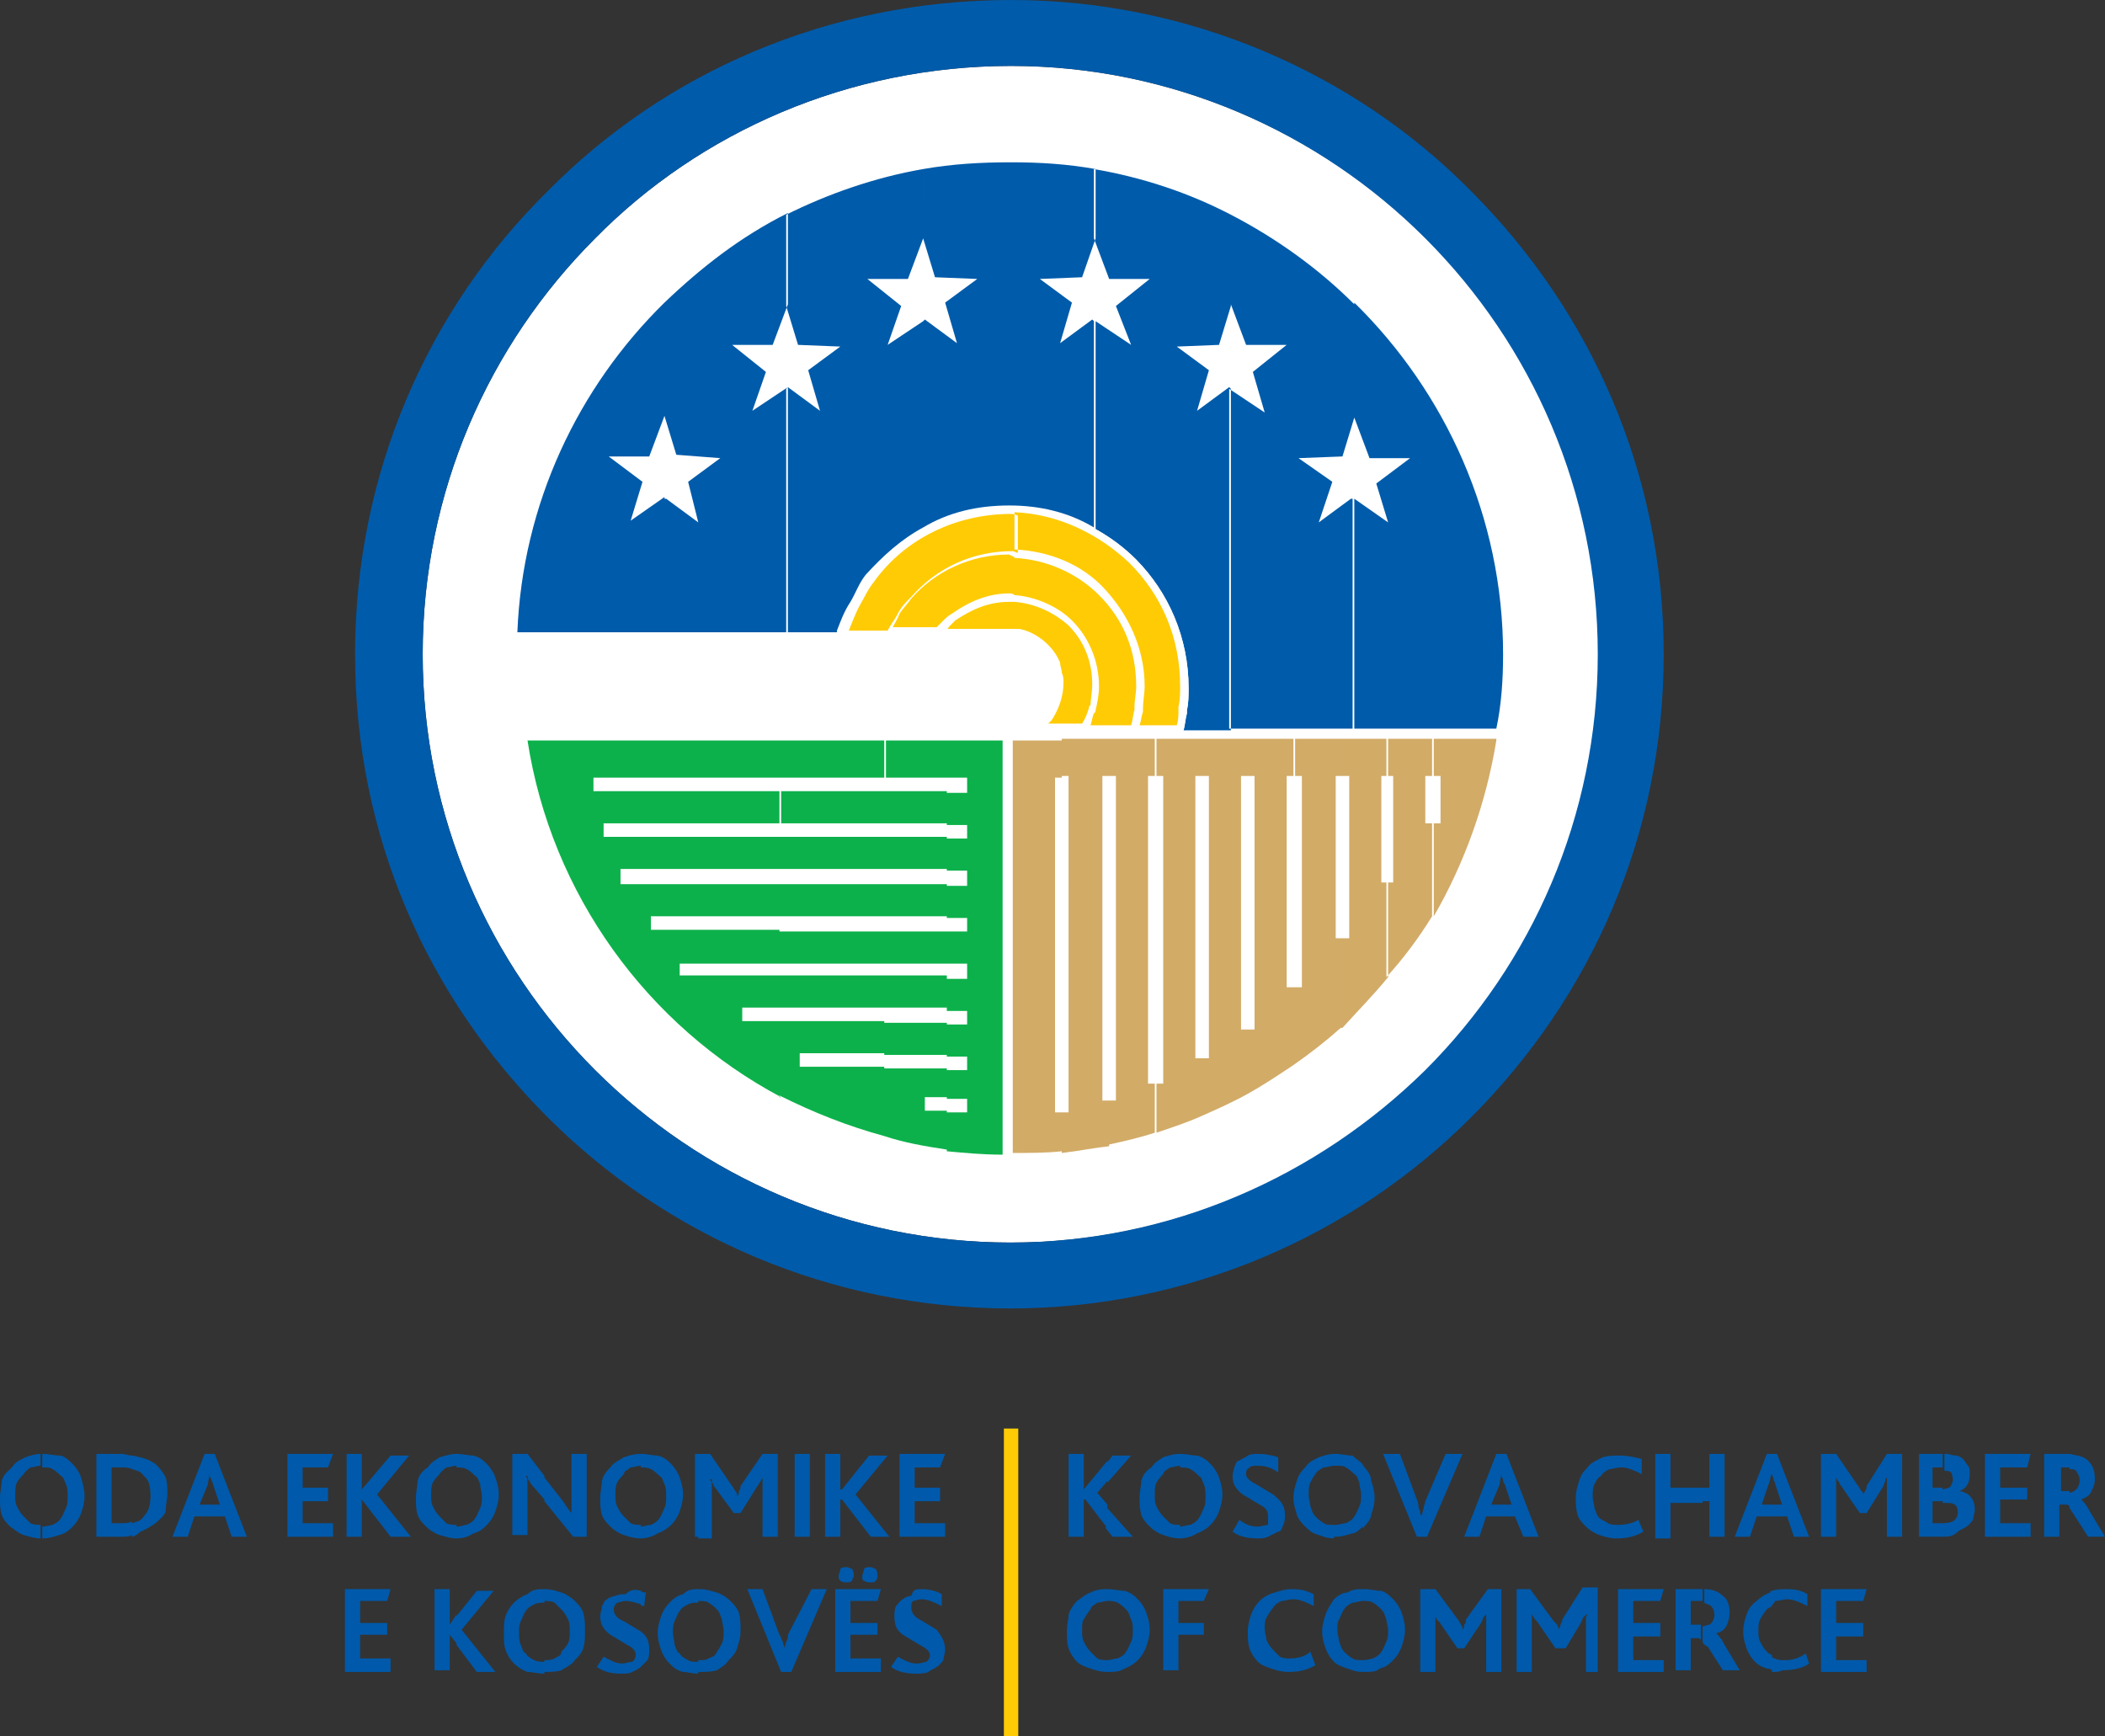 <?xml version="1.0" encoding="utf-8"?>
<!-- Generator: Adobe Illustrator 21.1.0, SVG Export Plug-In . SVG Version: 6.00 Build 0)  -->
<svg version="1.1" id="Layer_1" xmlns="http://www.w3.org/2000/svg" xmlns:xlink="http://www.w3.org/1999/xlink" x="0px" y="0px"
	 viewBox="0 0 124.5 102.7" style="enable-background:new 0 0 124.5 102.7;" xml:space="preserve">
<rect x="0" y="0" width="124.5" height="102.7" fill="#333333" stroke="none"/>
<style type="text/css">
	.st0{fill:#0059AA;}
	.st1{fill:none;stroke:#FFCB05;stroke-width:0.85;}
	.st2{fill-rule:evenodd;clip-rule:evenodd;fill:#FFFFFF;}
	.st3{fill:#005BAA;}
	.st4{fill-rule:evenodd;clip-rule:evenodd;fill:#005BAA;}
	.st5{fill-rule:evenodd;clip-rule:evenodd;fill:#D2AB67;}
	.st6{fill-rule:evenodd;clip-rule:evenodd;fill:#0DB14B;}
	.st7{fill:#FFFFFF;}
	.st8{fill-rule:evenodd;clip-rule:evenodd;fill:#FFCB05;}
</style>
<path class="st0" d="M41.3,98.9v-0.7l0,0c0.3,0,0.5,0,0.6-0.1c0.2-0.1,0.4-0.1,0.5-0.4c0.1-0.1,0.2-0.3,0.3-0.5
	c0.1-0.2,0.1-0.5,0.1-0.7c0-0.3-0.1-0.5-0.1-0.7c-0.1-0.2-0.1-0.4-0.3-0.6c-0.1-0.1-0.3-0.3-0.5-0.4c-0.1-0.1-0.4-0.1-0.6-0.1l0,0
	V94h0.1c0.4,0,0.6,0.1,1,0.2c0.3,0.1,0.6,0.3,0.8,0.5c0.2,0.2,0.4,0.4,0.5,0.7c0.1,0.4,0.1,0.6,0.1,1.1c0,0.4-0.1,0.6-0.2,1
	c-0.1,0.3-0.3,0.5-0.5,0.7c-0.2,0.3-0.4,0.4-0.7,0.6C42,98.9,41.8,98.9,41.3,98.9L41.3,98.9L41.3,98.9z M41.3,90.9V86H42l1.3,1.9
	c0.1,0.1,0.1,0.2,0.2,0.3c0.1,0.1,0.1,0.2,0.1,0.3l0,0c0.1-0.1,0.1-0.2,0.1-0.3c0.1-0.1,0.1-0.2,0.1-0.3l1.3-1.9H46v4.9h-0.9v-2.9
	c0-0.1,0-0.2,0-0.3c0-0.1,0-0.2,0-0.3l0,0c0,0.1-0.1,0.1-0.1,0.2c-0.1,0.1-0.1,0.2-0.2,0.3l-1,1.6h-0.4L42.3,88
	c-0.1-0.1-0.1-0.1-0.1-0.2c-0.1-0.1-0.1-0.1-0.1-0.3H42c0,0.1,0.1,0.1,0.1,0.3c0,0.1,0,0.1,0,0.2v3H41.3L41.3,90.9z M47.9,90.9H47
	V86h0.9V90.9L47.9,90.9z M52.6,90.9h-1.1l-1.7-2.2h-0.1v2.2h-0.9V86h0.9v2.1h0.1l1.6-2h1.1l-1.9,2.3L52.6,90.9L52.6,90.9z
	 M55.9,90.9h-2.7V86h2.7l-0.3,0.8h-1.5v1.2h1.5v0.8h-1.5v1.3h1.8V90.9L55.9,90.9z M48.9,94l-2.1,4.9h-0.6L44.2,94h0.9l1,2.7
	c0.1,0.1,0.1,0.3,0.2,0.4c0,0.1,0.1,0.3,0.1,0.4l0,0c0-0.1,0.1-0.3,0.1-0.4c0.1-0.1,0.1-0.3,0.1-0.4L48,94H48.9L48.9,94z M52.1,98.9
	h-2.7V94h2.7l-0.2,0.7h-1.6V96h1.6v0.7h-1.6v1.4h1.8V98.9L52.1,98.9z M51.9,93.2c0,0.1,0,0.2-0.1,0.3c-0.1,0.1-0.1,0.1-0.3,0.1
	c-0.1,0-0.3,0-0.4-0.1C51,93.5,51,93.4,51,93.2c0-0.1,0.1-0.2,0.1-0.4c0.1-0.1,0.2-0.1,0.4-0.1c0.1,0,0.2,0.1,0.3,0.1
	C51.9,93,51.9,93.1,51.9,93.2L51.9,93.2z M50.5,93.2c0,0.1-0.1,0.2-0.1,0.3c-0.1,0.1-0.2,0.1-0.3,0.1c-0.1,0-0.3,0-0.4-0.1
	c-0.1-0.1-0.1-0.1-0.1-0.3c0-0.1,0.1-0.2,0.1-0.4c0.1-0.1,0.2-0.1,0.4-0.1c0.1,0,0.2,0.1,0.3,0.1C50.5,93,50.5,93.1,50.5,93.2
	L50.5,93.2z M55.9,97.6c0,0.2-0.1,0.4-0.1,0.6c-0.1,0.1-0.2,0.3-0.4,0.4c-0.1,0.1-0.4,0.2-0.5,0.3c-0.2,0.1-0.5,0.1-0.7,0.1
	c-0.6,0-1.1-0.1-1.5-0.4l0.4-0.6c0.4,0.2,0.7,0.4,1.1,0.4c0.3,0,0.5-0.1,0.6-0.1c0.1-0.1,0.2-0.2,0.2-0.4c0-0.2-0.2-0.4-0.6-0.6
	l-1-0.6c-0.4-0.3-0.5-0.6-0.5-1.1c0-0.2,0-0.4,0.1-0.6c0.1-0.1,0.2-0.3,0.4-0.4c0.1-0.1,0.3-0.2,0.5-0.2C54,94,54.2,94,54.5,94
	c0.4,0,0.9,0.1,1.2,0.3V95c-0.4-0.2-0.8-0.4-1.2-0.4c-0.2,0-0.4,0.1-0.5,0.1c-0.1,0.1-0.1,0.2-0.1,0.4c0,0.2,0.1,0.5,0.5,0.7l1,0.6
	C55.7,96.8,55.9,97.1,55.9,97.6z M41.3,86v4.9h-0.2V86H41.3L41.3,86z M41.3,94v0.8c-0.2,0-0.4,0-0.6,0.1c-0.2,0.1-0.4,0.2-0.5,0.4
	c-0.1,0.1-0.2,0.4-0.3,0.6c-0.1,0.2-0.1,0.4-0.1,0.7c0,0.2,0.1,0.5,0.1,0.7c0.1,0.2,0.1,0.4,0.3,0.5c0.1,0.2,0.3,0.3,0.5,0.4
	c0.1,0.1,0.4,0.1,0.6,0.1v0.7c-0.4,0-0.6-0.1-0.9-0.1c-0.4-0.1-0.6-0.3-0.8-0.5c-0.2-0.2-0.4-0.5-0.5-0.8c-0.1-0.3-0.2-0.6-0.2-1
	c0-0.4,0.1-0.7,0.2-1c0.1-0.3,0.3-0.6,0.5-0.8c0.2-0.2,0.4-0.4,0.8-0.5C40.7,94,41,94,41.3,94L41.3,94z M37.9,98.6v-2.1
	c0.4,0.3,0.5,0.6,0.5,1.1c0,0.2,0,0.4-0.1,0.6C38.2,98.3,38.1,98.4,37.9,98.6L37.9,98.6L37.9,98.6z M37.9,94.9v-0.8
	c0.1,0.1,0.2,0.1,0.3,0.1L38.1,95C38,95,37.9,95,37.9,94.9L37.9,94.9z M37.9,91v-0.7l0,0c0.2,0,0.4-0.1,0.6-0.1
	c0.2-0.1,0.4-0.2,0.5-0.4c0.1-0.1,0.2-0.4,0.3-0.6c0.1-0.2,0.1-0.4,0.1-0.7c0-0.2,0-0.5-0.1-0.7c-0.1-0.2-0.1-0.4-0.3-0.5
	c-0.1-0.1-0.3-0.3-0.5-0.4c-0.2-0.1-0.4-0.1-0.6-0.1l0,0V86l0,0c0.4,0,0.7,0.1,1,0.1c0.4,0.1,0.6,0.3,0.8,0.5
	c0.2,0.2,0.4,0.5,0.5,0.8c0.1,0.3,0.2,0.6,0.2,1c0,0.4-0.1,0.7-0.2,1c-0.1,0.3-0.3,0.6-0.5,0.8c-0.2,0.2-0.5,0.4-0.8,0.5
	C38.6,90.9,38.2,91,37.9,91L37.9,91z M37.9,86v0.7c-0.2,0-0.4,0.1-0.6,0.1c-0.1,0.1-0.4,0.2-0.4,0.4c-0.1,0.1-0.3,0.3-0.4,0.5
	c-0.1,0.2-0.1,0.5-0.1,0.7c0,0.3,0,0.5,0.1,0.7c0.1,0.2,0.2,0.4,0.4,0.6c0.1,0.1,0.3,0.3,0.4,0.4c0.2,0.1,0.4,0.1,0.6,0.1V91
	c-0.4,0-0.7-0.1-1-0.2c-0.3-0.1-0.6-0.3-0.8-0.5c-0.2-0.2-0.4-0.4-0.5-0.7c-0.1-0.3-0.1-0.6-0.1-1c0-0.4,0.1-0.7,0.1-1
	c0.1-0.4,0.3-0.6,0.5-0.8c0.2-0.3,0.5-0.4,0.8-0.6C37.2,86.1,37.5,86,37.9,86L37.9,86z M37.9,94.1v0.8c-0.3-0.1-0.6-0.2-0.9-0.2
	c-0.2,0-0.4,0.1-0.5,0.1c-0.1,0.1-0.2,0.2-0.2,0.4c0,0.2,0.1,0.5,0.6,0.7l1,0.6l0,0v2.1c-0.1,0.1-0.3,0.2-0.5,0.3
	c-0.2,0.1-0.4,0.1-0.7,0.1c-0.5,0-1-0.1-1.4-0.4l0.4-0.6c0.4,0.2,0.7,0.4,1.1,0.4c0.2,0,0.4-0.1,0.6-0.1c0.1-0.1,0.2-0.2,0.2-0.4
	c0-0.2-0.1-0.4-0.5-0.6l-1-0.6c-0.4-0.3-0.6-0.6-0.6-1.1c0-0.2,0.1-0.4,0.1-0.6c0.1-0.1,0.1-0.3,0.3-0.4c0.1-0.1,0.4-0.2,0.5-0.2
	c0.2-0.1,0.4-0.1,0.6-0.1C37.3,94,37.6,94,37.9,94.1L37.9,94.1z M32.2,98.9v-0.7l0,0c0.2,0,0.4,0,0.6-0.1c0.1-0.1,0.4-0.1,0.4-0.4
	c0.1-0.1,0.3-0.3,0.4-0.5c0.1-0.2,0.1-0.5,0.1-0.7c0-0.3,0-0.5-0.1-0.7c-0.1-0.2-0.2-0.4-0.4-0.6c-0.1-0.1-0.3-0.3-0.4-0.4
	c-0.2-0.1-0.4-0.1-0.6-0.1l0,0V94l0,0c0.4,0,0.7,0.1,1,0.2c0.3,0.1,0.6,0.3,0.8,0.5c0.2,0.2,0.4,0.4,0.5,0.7
	c0.1,0.4,0.1,0.6,0.1,1.1c0,0.4,0,0.6-0.1,1c-0.1,0.3-0.3,0.5-0.5,0.7c-0.2,0.3-0.5,0.4-0.8,0.6C32.9,98.9,32.5,98.9,32.2,98.9
	L32.2,98.9L32.2,98.9z M32.2,88.8v-1.4l1.1,1.4c0.2,0.3,0.4,0.6,0.5,0.7l0,0c0-0.1,0-0.2,0-0.3c0-0.1,0-0.3,0-0.4V86h0.9v4.9h-0.8
	L32.2,88.8z M32.2,87.3v1.4l-0.6-0.7c-0.1-0.1-0.2-0.2-0.3-0.4c-0.1-0.1-0.1-0.2-0.1-0.3h-0.1c0.1,0.1,0.1,0.4,0.1,0.6v2.9h-0.9V86
	h0.9L32.2,87.3L32.2,87.3z M32.2,94v0.8c-0.2,0-0.4,0-0.6,0.1c-0.2,0.1-0.4,0.2-0.5,0.4c-0.1,0.1-0.2,0.4-0.3,0.6
	c-0.1,0.2-0.1,0.4-0.1,0.7c0,0.2,0,0.5,0.1,0.7c0.1,0.2,0.1,0.4,0.3,0.5c0.1,0.2,0.3,0.3,0.5,0.4c0.2,0.1,0.4,0.1,0.6,0.1v0.7
	c-0.4,0-0.7-0.1-1-0.1c-0.3-0.1-0.6-0.3-0.8-0.5c-0.2-0.2-0.4-0.5-0.5-0.8c-0.1-0.3-0.1-0.6-0.1-1c0-0.4,0-0.7,0.1-1
	c0.1-0.3,0.3-0.6,0.5-0.8c0.2-0.2,0.5-0.4,0.8-0.5C31.5,94,31.8,94,32.2,94L32.2,94z M27,97.3v-1.7l1.2-1.5h1l-1.9,2.3l2,2.5h-1.1
	L27,97.3L27,97.3z M27,91v-0.7l0,0c0.3,0,0.4-0.1,0.6-0.1c0.2-0.1,0.4-0.2,0.5-0.4c0.1-0.1,0.2-0.4,0.3-0.6c0.1-0.2,0.1-0.4,0.1-0.7
	c0-0.2-0.1-0.5-0.1-0.7c-0.1-0.2-0.1-0.4-0.3-0.5c-0.1-0.1-0.3-0.3-0.5-0.4c-0.2-0.1-0.4-0.1-0.6-0.1l0,0V86l0,0
	c0.4,0,0.7,0.1,1,0.1c0.4,0.1,0.6,0.3,0.8,0.5c0.2,0.2,0.4,0.5,0.5,0.8c0.1,0.3,0.2,0.6,0.2,1c0,0.4-0.1,0.7-0.2,1
	c-0.1,0.3-0.3,0.6-0.5,0.8c-0.2,0.2-0.4,0.4-0.8,0.5C27.7,90.9,27.4,91,27,91L27,91z M27,86v0.7c-0.2,0-0.4,0.1-0.6,0.1
	c-0.1,0.1-0.3,0.2-0.4,0.4c-0.1,0.1-0.3,0.3-0.4,0.5c-0.1,0.2-0.1,0.5-0.1,0.7c0,0.3,0,0.5,0.1,0.7c0.1,0.2,0.2,0.4,0.4,0.6
	c0.1,0.1,0.3,0.3,0.4,0.4c0.2,0.1,0.4,0.1,0.6,0.1V91c-0.4,0-0.6-0.1-1-0.2c-0.3-0.1-0.6-0.3-0.8-0.5c-0.2-0.2-0.4-0.4-0.5-0.7
	c-0.1-0.3-0.1-0.6-0.1-1c0-0.4,0.1-0.7,0.1-1c0.1-0.4,0.3-0.6,0.6-0.8c0.2-0.3,0.4-0.4,0.7-0.6C26.4,86.1,26.6,86,27,86L27,86z
	 M27,95.5v1.7l-0.4-0.5l0,0v2.1h-0.9V94h0.9v2.1l0,0L27,95.5L27,95.5z M12.4,89.7V89H13l-0.4-1.2c0-0.1-0.1-0.2-0.1-0.3
	c-0.1-0.1-0.1-0.2-0.1-0.3l0,0h-0.1V86h0.4l1.9,4.9h-0.9l-0.4-1.2H12.4L12.4,89.7z M19.7,90.9H17V86h2.7l-0.3,0.8h-1.5v1.2h1.5v0.8
	h-1.5v1.3h1.8V90.9L19.7,90.9z M24.3,90.9h-1.2l-1.7-2.2l0,0v2.2h-0.9V86h0.9v2.1l0,0l1.7-2h1.1l-1.9,2.3L24.3,90.9L24.3,90.9z
	 M23.1,98.9h-2.7V94h2.7l-0.2,0.7h-1.6V96h1.6v0.7h-1.6v1.4h1.8V98.9z M12.4,86v1.2c0,0.1-0.1,0.4-0.1,0.6L11.8,89h0.6v0.7h-0.9
	l-0.4,1.2h-0.9l1.9-4.9H12.4L12.4,86z M7.8,90.9v-0.8c0.3-0.1,0.5-0.1,0.7-0.4c0.3-0.3,0.4-0.7,0.4-1.2c0-0.6-0.1-1-0.4-1.2
	C8.3,87,8.1,87,7.8,86.9v-0.8c0.2,0,0.4,0.1,0.5,0.1c0.4,0.1,0.6,0.2,0.9,0.4c0.2,0.2,0.4,0.4,0.6,0.8c0.1,0.3,0.1,0.6,0.1,0.9
	c0,0.4-0.1,0.7-0.1,1.1c-0.1,0.3-0.4,0.5-0.6,0.7c-0.3,0.2-0.6,0.4-0.9,0.5C8.1,90.8,7.9,90.9,7.8,90.9z M5,88.5
	c0,0.4-0.1,0.7-0.2,1c-0.1,0.3-0.3,0.6-0.5,0.8c-0.2,0.2-0.4,0.4-0.8,0.5c-0.3,0.1-0.6,0.2-1,0.2l0,0v-0.7l0,0
	c0.3,0,0.5-0.1,0.6-0.1c0.2-0.1,0.4-0.2,0.5-0.4c0.1-0.1,0.2-0.4,0.3-0.6C4,89,4,88.8,4,88.5C4,88.3,4,88,3.9,87.8
	c-0.1-0.2-0.1-0.4-0.3-0.5c-0.1-0.1-0.3-0.3-0.5-0.4c-0.1-0.1-0.4-0.1-0.6-0.1l0,0V86l0,0c0.4,0,0.7,0.1,1.1,0.1
	c0.3,0.1,0.5,0.3,0.7,0.5c0.2,0.2,0.4,0.5,0.5,0.8C4.9,87.8,5,88.1,5,88.5L5,88.5z M7.8,86.1v0.8c-0.2-0.1-0.4-0.1-0.6-0.1H6.6v3.3
	h0.6c0.2,0,0.4,0,0.6-0.1v0.8c-0.2,0.1-0.4,0.1-0.6,0.1H5.7V86h1.5C7.4,86,7.6,86.1,7.8,86.1z M2.4,91c-0.4,0-0.6-0.1-1-0.2
	c-0.3-0.1-0.5-0.3-0.8-0.5c-0.2-0.2-0.4-0.4-0.5-0.7c-0.1-0.3-0.1-0.6-0.1-1c0-0.4,0.1-0.7,0.1-1c0.1-0.4,0.4-0.6,0.6-0.8
	c0.2-0.3,0.4-0.4,0.8-0.6C1.8,86.1,2.1,86,2.4,86v0.7c-0.2,0-0.4,0.1-0.6,0.1c-0.1,0.1-0.3,0.2-0.4,0.4c-0.1,0.1-0.3,0.3-0.4,0.5
	c-0.1,0.2-0.1,0.5-0.1,0.7c0,0.3,0,0.5,0.1,0.7c0.1,0.2,0.2,0.4,0.4,0.6c0.1,0.1,0.3,0.3,0.4,0.4c0.2,0.1,0.4,0.1,0.6,0.1V91z"/>
<path class="st0" d="M122.4,89.2v-0.9c0.1,0,0.3-0.1,0.4-0.2c0.1-0.1,0.2-0.3,0.2-0.5c0-0.3-0.1-0.4-0.2-0.6
	c-0.1-0.1-0.3-0.1-0.4-0.1V86c0.4,0.1,0.8,0.1,1.1,0.4c0.3,0.3,0.4,0.6,0.4,1.1c0,0.3-0.1,0.5-0.2,0.7c-0.1,0.3-0.4,0.4-0.6,0.5l0,0
	c0.1,0.1,0.3,0.3,0.5,0.7l0.9,1.5h-1l-0.9-1.4C122.5,89.4,122.5,89.3,122.4,89.2z M122.4,86v0.8c-0.1,0-0.1,0-0.1,0h-0.4v1.4h0.4
	c0.1,0,0.1,0,0.1,0v0.9c-0.1-0.1-0.1-0.1-0.2-0.1h-0.4v1.9h-0.9V86h1.3C122.3,86,122.3,86,122.4,86L122.4,86z M114.9,90.9v-0.8
	c0.6,0,0.9-0.2,0.9-0.7c0-0.1-0.1-0.4-0.2-0.4c-0.1-0.1-0.3-0.1-0.6-0.1h-0.1v-0.8c0.1,0,0.3-0.1,0.4-0.1c0.1-0.1,0.2-0.3,0.2-0.5
	c0-0.2-0.1-0.4-0.1-0.4c-0.1-0.1-0.3-0.1-0.4-0.1V86h0.1c0.2,0,0.4,0.1,0.6,0.1c0.1,0,0.3,0.1,0.4,0.2c0.1,0.1,0.2,0.3,0.3,0.4
	c0.1,0.1,0.1,0.3,0.1,0.5c0,0.4-0.1,0.8-0.6,1l0,0c0.6,0.1,0.9,0.5,0.9,1.1c0,0.2-0.1,0.4-0.1,0.6c-0.1,0.1-0.2,0.3-0.4,0.4
	c-0.1,0.1-0.4,0.2-0.5,0.3C115.5,90.9,115.2,90.9,114.9,90.9L114.9,90.9L114.9,90.9z M120.1,90.9h-2.7V86h2.7l-0.2,0.8h-1.6v1.2h1.6
	v0.7h-1.6v1.4h1.8V90.9z M114.9,86v0.8h-0.1h-0.5v1.2h0.5h0.1v0.8h-0.6v1.3h0.6l0,0v0.8h-1.4V86H114.9L114.9,86z M104.8,98.9v-0.9
	c0.1,0.1,0.1,0.1,0.2,0.1c0.1,0.1,0.4,0.1,0.6,0.1c0.4,0,0.8-0.1,1.2-0.4l0.2,0.6c-0.4,0.3-1,0.4-1.6,0.4
	C105.3,98.9,105,98.9,104.8,98.9L104.8,98.9z M104.8,95v-0.9c0.3-0.1,0.6-0.1,0.9-0.1c0.5,0,0.9,0.1,1.2,0.3V95
	c-0.4-0.2-0.8-0.4-1.2-0.4c-0.2,0-0.5,0.1-0.7,0.1C104.9,94.9,104.8,94.9,104.8,95L104.8,95z M104.8,89.7V89h0.6l-0.4-1.2
	c0-0.1-0.1-0.2-0.1-0.3c0-0.1-0.1-0.2-0.1-0.3l0,0l0,0V86h0.3l1.9,4.9h-0.9l-0.4-1.2H104.8L104.8,89.7z M112.5,90.9h-0.9v-2.9
	c0-0.1,0-0.2,0-0.4c0-0.1,0-0.1,0-0.2l0,0c-0.1,0.1-0.1,0.1-0.1,0.2c0,0.1-0.1,0.2-0.1,0.3l-1,1.6h-0.4l-1.1-1.6
	c-0.1-0.1-0.1-0.1-0.1-0.2c-0.1-0.1-0.1-0.1-0.2-0.3l0,0c0,0.1,0,0.1,0,0.3c0,0.1,0,0.1,0,0.2v3h-0.9V86h0.9l1.3,1.9
	c0.1,0.1,0.1,0.2,0.2,0.3c0.1,0.1,0.1,0.1,0.1,0.2l0,0c0-0.1,0.1-0.1,0.1-0.2c0.1-0.1,0.1-0.2,0.1-0.3l1.2-1.9h0.9V90.9L112.5,90.9z
	 M110.4,98.9h-2.7V94h2.7l-0.2,0.7h-1.6V96h1.6v0.8h-1.6v1.4h1.8V98.9z M104.8,86v1.2c-0.1,0.1-0.1,0.4-0.2,0.6l-0.4,1.2h0.6v0.7
	h-0.9l-0.4,1.2h-0.9l1.9-4.9H104.8L104.8,86z M104.8,94.1V95c-0.1,0.1-0.2,0.1-0.3,0.2c-0.1,0.1-0.3,0.4-0.4,0.6
	c-0.1,0.2-0.1,0.4-0.1,0.6c0,0.3,0,0.5,0.1,0.7c0.1,0.2,0.2,0.4,0.4,0.6c0.1,0.1,0.1,0.1,0.3,0.2v0.9c-0.1-0.1-0.2-0.1-0.3-0.1
	c-0.3-0.1-0.5-0.2-0.7-0.4c-0.2-0.2-0.4-0.5-0.5-0.8c-0.1-0.3-0.2-0.6-0.2-1c0-0.4,0.1-0.7,0.2-1c0.1-0.3,0.3-0.6,0.6-0.8
	c0.2-0.2,0.5-0.4,0.8-0.5C104.7,94.1,104.7,94.1,104.8,94.1L104.8,94.1z M100.7,97.1v-0.9c0.1,0,0.3-0.1,0.4-0.1
	c0.2-0.1,0.3-0.4,0.3-0.6c0-0.2-0.1-0.4-0.2-0.5c-0.1-0.1-0.3-0.1-0.4-0.2V94c0.4,0,0.8,0.1,1.1,0.4c0.3,0.2,0.4,0.6,0.4,1
	c0,0.3-0.1,0.6-0.2,0.8c-0.1,0.2-0.4,0.4-0.6,0.4l0,0c0.1,0.1,0.3,0.3,0.5,0.7l0.9,1.5h-1l-0.9-1.4
	C100.8,97.3,100.7,97.2,100.7,97.1L100.7,97.1z M100.7,88.8v-0.8h0.4v-2h0.9v4.9h-0.9v-2.1H100.7z M100.7,88.1v0.8h-1.9v2.1h-0.9V86
	h0.9v2H100.7L100.7,88.1z M100.7,94v0.7c-0.1,0-0.1,0-0.2,0H100v1.4h0.5c0,0,0.1,0,0.1,0v0.9c-0.1-0.1-0.1-0.1-0.2-0.1H100v1.9h-0.9
	V94h1.3C100.5,94,100.6,94,100.7,94L100.7,94z M88.8,89.7V89h0.6L89,87.8c-0.1-0.1-0.1-0.2-0.1-0.3c-0.1-0.1-0.1-0.2-0.1-0.3h-0.1
	l0,0V86h0.4l1.9,4.9h-0.9l-0.5-1.2H88.8L88.8,89.7z M97.2,90.6c-0.5,0.3-1,0.4-1.6,0.4c-0.4,0-0.7-0.1-1-0.2
	c-0.3-0.1-0.6-0.3-0.8-0.5c-0.2-0.2-0.4-0.4-0.5-0.7c-0.1-0.4-0.1-0.6-0.1-1c0-0.4,0.1-0.7,0.2-1c0.1-0.4,0.3-0.6,0.5-0.8
	c0.2-0.3,0.5-0.4,0.9-0.6c0.3-0.1,0.6-0.1,1-0.1c0.5,0,0.9,0.1,1.3,0.2v0.9c-0.4-0.2-0.8-0.4-1.2-0.4c-0.3,0-0.5,0.1-0.7,0.1
	c-0.2,0.1-0.4,0.2-0.5,0.4c-0.2,0.1-0.3,0.3-0.4,0.5c-0.1,0.2-0.1,0.5-0.1,0.7c0,0.3,0.1,0.5,0.1,0.7c0.1,0.2,0.1,0.4,0.3,0.6
	c0.1,0.1,0.4,0.2,0.5,0.3c0.2,0.1,0.4,0.1,0.6,0.1c0.4,0,0.9-0.1,1.2-0.3L97.2,90.6L97.2,90.6z M94.7,98.9h-0.9V96
	c0-0.1,0-0.2,0-0.3s0.1-0.2,0.1-0.2h-0.1c0,0,0,0.1-0.1,0.1c-0.1,0.1-0.1,0.2-0.2,0.4l-0.9,1.5H92l-1.1-1.6c0,0-0.1-0.1-0.1-0.1
	c-0.1-0.1-0.1-0.2-0.2-0.3l0,0c0,0.1,0,0.1,0,0.2s0,0.1,0,0.3v2.9h-0.9V94h0.8l1.4,1.9c0.1,0.1,0.1,0.1,0.2,0.2
	c0,0.1,0.1,0.2,0.1,0.3l0,0c0-0.1,0.1-0.2,0.1-0.3c0-0.1,0.1-0.1,0.1-0.3l1.2-1.9h0.9V98.9L94.7,98.9z M98.4,98.9h-2.7V94h2.7
	l-0.2,0.7h-1.6V96h1.6v0.8h-1.6v1.4h1.8V98.9z M88.8,86v1.2c0,0.1-0.1,0.4-0.1,0.6L88.2,89h0.6v0.7h-0.9l-0.4,1.2h-0.9l1.9-4.9H88.8
	L88.8,86z M80.6,98.9v-0.7l0,0c0.3,0,0.5-0.1,0.6-0.1c0.2-0.1,0.4-0.2,0.5-0.4c0.1-0.1,0.2-0.4,0.3-0.6c0.1-0.2,0.1-0.4,0.1-0.7
	c0-0.2-0.1-0.4-0.1-0.6c-0.1-0.2-0.1-0.4-0.3-0.6c-0.1-0.1-0.3-0.3-0.5-0.4c-0.1-0.1-0.4-0.1-0.6-0.1l0,0V94h0.1
	c0.4,0,0.6,0.1,1,0.1c0.3,0.1,0.5,0.3,0.7,0.5c0.2,0.2,0.4,0.5,0.5,0.8c0.1,0.3,0.2,0.6,0.2,1c0,0.4-0.1,0.7-0.2,1
	c-0.1,0.3-0.3,0.6-0.5,0.8c-0.2,0.2-0.4,0.4-0.8,0.5C81.4,98.9,81.1,98.9,80.6,98.9L80.6,98.9L80.6,98.9z M80.6,90.4v-3.7
	c0.1,0,0.1,0.1,0.1,0.1c0.2,0.2,0.4,0.5,0.4,0.8c0.1,0.3,0.2,0.6,0.2,1c0,0.4-0.1,0.7-0.2,1C81.1,89.8,80.9,90.1,80.6,90.4
	C80.7,90.3,80.7,90.4,80.6,90.4L80.6,90.4z M86.5,86l-2.1,4.9h-0.6l-2-4.9h1l1,2.7c0.1,0.2,0.1,0.4,0.1,0.5c0.1,0.1,0.1,0.3,0.1,0.4
	h0.1c0-0.1,0.1-0.3,0.1-0.4c0-0.1,0.1-0.3,0.1-0.4l1.2-2.8H86.5L86.5,86z M88.8,98.9h-0.9V96c0-0.1,0-0.2,0-0.3s0-0.2,0-0.2l0,0
	c0,0-0.1,0.1-0.1,0.1c-0.1,0.1-0.1,0.2-0.2,0.4l-1,1.5h-0.4l-1.1-1.6c-0.1,0-0.1-0.1-0.1-0.1c-0.1-0.1-0.1-0.2-0.1-0.3l0,0
	c0,0.1,0,0.1,0,0.2s0,0.1,0,0.3v2.9h-0.9V94h0.9l1.4,1.9c0,0.1,0.1,0.1,0.1,0.2c0.1,0.1,0.1,0.2,0.1,0.3l0,0
	c0.1-0.1,0.1-0.2,0.1-0.3c0.1-0.1,0.1-0.1,0.1-0.3L88,94h0.8V98.9z M80.6,86.6v3.7c-0.1,0.1-0.4,0.4-0.6,0.4c-0.4,0.1-0.6,0.2-1,0.2
	h-0.1v-0.7H79c0.2,0,0.4-0.1,0.6-0.1c0.2-0.1,0.4-0.2,0.5-0.4c0.1-0.1,0.2-0.4,0.3-0.6c0.1-0.2,0.1-0.4,0.1-0.7
	c0-0.2-0.1-0.5-0.1-0.7c-0.1-0.2-0.1-0.4-0.3-0.5c-0.1-0.1-0.3-0.3-0.5-0.4c-0.1-0.1-0.4-0.1-0.6-0.1h-0.1V86H79
	c0.4,0,0.6,0.1,1,0.1C80.2,86.3,80.5,86.5,80.6,86.6L80.6,86.6z M80.6,94v0.7c-0.2,0-0.4,0.1-0.6,0.1c-0.2,0.1-0.4,0.2-0.5,0.4
	c-0.1,0.1-0.2,0.4-0.3,0.6c-0.1,0.1-0.1,0.4-0.1,0.6c0,0.3,0.1,0.5,0.1,0.7c0.1,0.2,0.1,0.4,0.3,0.6c0.1,0.1,0.3,0.3,0.5,0.4
	c0.1,0.1,0.4,0.1,0.6,0.1v0.7c-0.4,0-0.6-0.1-0.9-0.2c-0.3-0.1-0.6-0.2-0.8-0.4v-3.7c0.2-0.2,0.5-0.4,0.8-0.4C80,94,80.3,94,80.6,94
	z M78.9,86v0.7c-0.2,0-0.4,0.1-0.6,0.1c-0.2,0.1-0.4,0.2-0.5,0.4c-0.1,0.1-0.2,0.3-0.3,0.5c-0.1,0.2-0.1,0.5-0.1,0.7
	c0,0.3,0.1,0.5,0.1,0.7c0.1,0.2,0.1,0.4,0.3,0.6c0.1,0.1,0.3,0.3,0.5,0.4c0.1,0.1,0.4,0.1,0.6,0.1V91c-0.4,0-0.6-0.1-0.9-0.2
	c-0.4-0.1-0.6-0.3-0.8-0.5c-0.2-0.2-0.4-0.4-0.5-0.7c-0.1-0.4-0.2-0.6-0.2-1c0-0.4,0.1-0.7,0.2-1c0.1-0.4,0.3-0.6,0.5-0.8
	c0.2-0.3,0.4-0.4,0.8-0.6C78.3,86.1,78.6,86,78.9,86L78.9,86z M78.9,94.6v3.7l0,0c-0.2-0.2-0.4-0.5-0.5-0.8c-0.1-0.3-0.2-0.6-0.2-1
	c0-0.4,0.1-0.7,0.2-1C78.5,95.2,78.7,94.9,78.9,94.6L78.9,94.6L78.9,94.6z M69.8,96.8V96h1.4v0.7H69.8L69.8,96.8z M69.8,94.8V94h1.7
	l-0.3,0.7H69.8L69.8,94.8z M69.8,91v-0.7l0,0c0.2,0,0.4-0.1,0.6-0.1c0.2-0.1,0.4-0.2,0.5-0.4c0.1-0.1,0.2-0.4,0.3-0.6
	c0.1-0.2,0.1-0.4,0.1-0.7c0-0.2,0-0.5-0.1-0.7c-0.1-0.2-0.1-0.4-0.3-0.5c-0.1-0.1-0.3-0.3-0.5-0.4c-0.2-0.1-0.4-0.1-0.6-0.1l0,0V86
	l0,0c0.4,0,0.7,0.1,1,0.1c0.4,0.1,0.6,0.3,0.8,0.5c0.2,0.2,0.4,0.5,0.5,0.8c0.1,0.3,0.2,0.6,0.2,1c0,0.4-0.1,0.7-0.2,1
	c-0.1,0.3-0.3,0.6-0.5,0.8c-0.2,0.2-0.5,0.4-0.8,0.5C70.5,90.9,70.1,91,69.8,91L69.8,91L69.8,91z M76,89.6c0,0.2,0,0.4-0.1,0.6
	c-0.1,0.2-0.1,0.4-0.3,0.4c-0.2,0.1-0.4,0.2-0.6,0.3c-0.2,0.1-0.4,0.1-0.6,0.1c-0.6,0-1.1-0.1-1.5-0.4l0.4-0.7
	c0.4,0.3,0.7,0.4,1.1,0.4c0.2,0,0.4-0.1,0.6-0.1C75,90,75,89.9,75,89.7c0-0.3-0.1-0.5-0.5-0.7l-1-0.6c-0.4-0.3-0.6-0.6-0.6-1.1
	c0-0.2,0.1-0.4,0.1-0.5c0.1-0.2,0.1-0.4,0.3-0.4c0.1-0.1,0.4-0.2,0.5-0.3c0.2-0.1,0.4-0.1,0.6-0.1c0.5,0,0.9,0.1,1.2,0.2v0.9
	c-0.4-0.3-0.8-0.4-1.2-0.4c-0.2,0-0.4,0-0.5,0.1c-0.1,0.1-0.2,0.1-0.2,0.4c0,0.2,0.2,0.4,0.6,0.6l1,0.6C75.8,88.8,76,89.1,76,89.6
	L76,89.6z M77.8,98.5c-0.5,0.3-1,0.4-1.6,0.4c-0.4,0-0.7-0.1-1-0.2c-0.3-0.1-0.6-0.2-0.8-0.4c-0.2-0.2-0.4-0.5-0.5-0.8
	c-0.1-0.3-0.1-0.6-0.1-1c0-0.4,0.1-0.7,0.2-1c0.1-0.3,0.3-0.6,0.5-0.8c0.2-0.2,0.5-0.4,0.9-0.5c0.3-0.1,0.6-0.2,1-0.2
	c0.6,0,0.9,0.1,1.3,0.3V95c-0.4-0.2-0.8-0.4-1.2-0.4c-0.3,0-0.5,0.1-0.7,0.1c-0.2,0.1-0.4,0.2-0.5,0.4c-0.1,0.1-0.3,0.4-0.4,0.6
	c-0.1,0.2-0.1,0.4-0.1,0.6c0,0.3,0.1,0.5,0.1,0.7c0.1,0.2,0.2,0.4,0.4,0.6c0.1,0.1,0.3,0.3,0.4,0.4c0.2,0.1,0.4,0.1,0.6,0.1
	c0.4,0,0.9-0.1,1.2-0.4L77.8,98.5z M67,90.9h-1.2l-0.4-0.5v-1.3L67,90.9L67,90.9z M65.5,86.5l0.3-0.4h1.1l-1.4,1.6V86.5L65.5,86.5z
	 M69.8,86v0.7c-0.2,0-0.4,0.1-0.6,0.1c-0.1,0.1-0.4,0.2-0.4,0.4c-0.1,0.1-0.3,0.3-0.4,0.5c-0.1,0.2-0.1,0.5-0.1,0.7
	c0,0.3,0,0.5,0.1,0.7c0.1,0.2,0.2,0.4,0.4,0.6c0.1,0.1,0.3,0.3,0.4,0.4c0.2,0.1,0.4,0.1,0.6,0.1V91c-0.4,0-0.7-0.1-1-0.2
	c-0.3-0.1-0.6-0.3-0.8-0.5c-0.2-0.2-0.4-0.4-0.5-0.7c-0.1-0.4-0.1-0.6-0.1-1c0-0.4,0.1-0.7,0.1-1c0.1-0.4,0.3-0.6,0.6-0.8
	c0.2-0.3,0.4-0.4,0.7-0.6C69.1,86.1,69.4,86,69.8,86L69.8,86z M69.8,94v0.7h-0.1V96h0.1v0.7h-0.1v2.1h-0.9V94H69.8L69.8,94z
	 M65.5,98.9v-0.7l0,0c0.2,0,0.4-0.1,0.6-0.1c0.2-0.1,0.4-0.2,0.5-0.4c0.1-0.1,0.2-0.4,0.3-0.6c0.1-0.2,0.1-0.4,0.1-0.7
	c0-0.2,0-0.4-0.1-0.6c-0.1-0.2-0.1-0.4-0.3-0.6c-0.1-0.1-0.3-0.3-0.5-0.4c-0.2-0.1-0.4-0.1-0.6-0.1l0,0V94l0,0c0.4,0,0.7,0.1,1,0.1
	c0.4,0.1,0.6,0.3,0.8,0.5c0.2,0.2,0.4,0.5,0.5,0.8c0.1,0.3,0.2,0.6,0.2,1c0,0.4-0.1,0.7-0.2,1c-0.1,0.3-0.3,0.6-0.5,0.8
	c-0.2,0.2-0.5,0.4-0.8,0.5C66.2,98.9,65.9,98.9,65.5,98.9L65.5,98.9z M65.5,90.4l-1.3-1.7h-0.1v2.2h-0.9V86h0.9v2.1l0,0l1.4-1.7v1.2
	l-0.6,0.7l0.6,0.7V90.4L65.5,90.4z M65.5,94v0.7c-0.2,0-0.4,0.1-0.6,0.1c-0.1,0.1-0.4,0.2-0.4,0.4c-0.1,0.1-0.3,0.4-0.4,0.6
	C64,95.9,64,96.2,64,96.4c0,0.3,0,0.5,0.1,0.7c0.1,0.2,0.2,0.4,0.4,0.6c0.1,0.1,0.3,0.3,0.4,0.4c0.2,0.1,0.4,0.1,0.6,0.1v0.7
	c-0.4,0-0.7-0.1-1-0.2c-0.3-0.1-0.6-0.2-0.8-0.4c-0.2-0.2-0.4-0.5-0.5-0.8c-0.1-0.3-0.1-0.6-0.1-1c0-0.4,0.1-0.7,0.1-1
	c0.1-0.3,0.3-0.6,0.5-0.8c0.3-0.2,0.5-0.4,0.8-0.5C64.9,94,65.2,94,65.5,94z"/>
<line class="st1" x1="59.8" y1="84.5" x2="59.8" y2="102.7"/>
<g>
	<path class="st2" d="M59.8,3.9L59.8,3.9L59.8,3.9L59.8,3.9L59.8,3.9c-9.6,0-18.4,3.9-24.6,10.2c-6.3,6.3-10.2,15-10.2,24.6l0,0l0,0
		l0,0l0,0c0,9.6,3.9,18.3,10.2,24.6c6.3,6.3,15,10.2,24.6,10.2l0,0l0,0l0,0l0,0c9.5,0,18.2-3.9,24.6-10.2c6.3-6.3,10.2-15,10.2-24.6
		l0,0l0,0l0,0l0,0c0-9.6-3.9-18.3-10.2-24.6C78,7.8,69.3,3.9,59.8,3.9z"/>
	<path class="st3" d="M59.8,0L59.8,0L59.8,0C70.3,0,80.1,4.3,87,11.3c7.1,7.1,11.4,16.7,11.4,27.4l0,0l0,0l0,0l0,0
		c0,10.7-4.3,20.3-11.4,27.4c-7,7-16.7,11.3-27.3,11.3l0,0l0,0v-3.9l0,0l0,0c9.5,0,18.2-3.9,24.6-10.2c6.3-6.3,10.2-15,10.2-24.6
		l0,0l0,0l0,0l0,0c0-9.6-3.9-18.3-10.2-24.6C78,7.8,69.3,3.9,59.8,3.9l0,0l0,0V0z M59.8,0L59.8,0v3.9l0,0l0,0l0,0
		c-9.6,0-18.4,3.9-24.6,10.2c-6.3,6.3-10.2,15-10.2,24.6l0,0l0,0l0,0l0,0c0,9.6,3.9,18.3,10.2,24.6c6.3,6.3,15,10.2,24.6,10.2l0,0
		l0,0l0,0v3.9l0,0l0,0l0,0c-10.7,0-20.4-4.3-27.4-11.3C25.3,59,21,49.5,21,38.7l0,0l0,0l0,0l0,0c0-10.7,4.3-20.4,11.4-27.4
		C39.3,4.3,49,0,59.8,0L59.8,0L59.8,0z"/>
	<path class="st4" d="M80.1,17.9c5.4,5.3,8.8,12.7,8.8,20.8c0,1.5-0.1,3-0.4,4.4h-8.4V29.5l2,1.4l-0.7-2.3l2-1.5h-2.4l-0.9-2.4V17.9
		z M72.8,12.7c2.7,1.4,5.2,3.2,7.3,5.3v6.7l-0.7,2.3l-2.6,0.1l2,1.4L78,30.9l1.9-1.4h0.1v13.6h-7.3V23l2.1,1.4L74.1,22l2-1.6h-2.4
		l-0.9-2.4V12.7z M64.7,10c2.9,0.5,5.6,1.4,8.1,2.7v5.4l-0.7,2.3l-2.5,0.1l1.9,1.4l-0.7,2.4l1.9-1.4l0.1,0.1v20.2H70
		c0.1-0.4,0.1-0.7,0.2-1c0-0.1,0-0.1,0-0.2c0.1-0.4,0.1-0.9,0.1-1.3l0,0l0,0l0,0l0,0c0-3-1.2-5.6-3.1-7.6c-0.7-0.7-1.5-1.3-2.4-1.8
		V19l2.1,1.4L66,18.1l2-1.6h-2.4l-0.9-2.4l0,0V10z M59.8,9.6c1.7,0,3.3,0.1,5,0.4v4.1L64,16.4l-2.5,0.1l1.9,1.4l-0.7,2.4l1.9-1.4
		l0.1,0.1v12.2c-1.5-0.9-3.2-1.3-5-1.3l0,0l0,0l0,0c-1.9,0-3.6,0.4-5.1,1.3V19l0.1-0.1l1.9,1.4l-0.7-2.4l1.9-1.4l-2.5-0.1l-0.7-2.3
		V10C56.3,9.7,58,9.6,59.8,9.6z M54.6,31.2c-1.3,0.7-2.4,1.7-3.4,2.8c-0.4,0.5-0.6,1.1-0.9,1.6c-0.4,0.6-0.6,1.2-0.8,1.7l0,0l0,0
		v0.1h-3V23l0.1-0.1l1.9,1.4l-0.7-2.4l1.9-1.4l-2.5-0.1l-0.7-2.3v-5.4c2.4-1.2,5.2-2.2,8.1-2.7v4.1l-0.9,2.4h-2.4l2,1.6l-0.8,2.3
		l2.1-1.4V31.2z M46.6,37.4h-7.3v-7.9h0.1l1.9,1.4l-0.6-2.4l1.9-1.4L40,26.9l-0.7-2.3v-6.7c2.2-2.1,4.5-3.9,7.3-5.3v5.4l-0.9,2.4
		h-2.4l2,1.6l-0.8,2.3l2.1-1.4V37.4z M39.3,37.4h-8.7c0.3-7.6,3.6-14.5,8.7-19.5v6.7l-0.9,2.4H36l2,1.5l-0.7,2.3l2-1.4V37.4z"/>
	<g>
		<path class="st5" d="M88.5,43.8c-0.6,3.7-1.9,7.3-3.7,10.4v-5.5h0.4v-2.8h-0.4v-2.2H88.5z M84.7,54.2c-0.8,1.3-1.7,2.5-2.7,3.6
			v-5.6h0.4v-6.3h-0.4v-2.2h2.7v2.2h-0.4v2.8h0.4V54.2z M82.1,57.8c-0.9,1.1-1.8,2-2.7,3v-5.3h0.4v-9.6h-0.4v-2.2h2.7v2.2h-0.4v6.3
			h0.4V57.8z M79.3,60.8c-0.9,0.8-1.8,1.5-2.8,2.2v-4.6H77V45.9h-0.4v-2.2h2.8v2.2h-0.4v9.6h0.4V60.8z M76.5,63
			c-0.9,0.6-1.8,1.2-2.7,1.7v-3.8h0.4v-15h-0.4v-2.2h2.7v2.2h-0.4v12.5h0.4V63z M73.8,64.7c-0.9,0.5-1.8,0.9-2.7,1.3v-3.4h0.4V45.9
			h-0.4v-2.2h2.7v2.2h-0.4v15h0.4V64.7z M71.1,66c-0.9,0.4-1.8,0.7-2.7,1v-2.9h0.4V45.9h-0.4v-2.2h2.7v2.2h-0.4v16.7h0.4V66z
			 M68.3,67c-0.9,0.3-1.8,0.5-2.7,0.7v-2.6H66V45.9h-0.4v-2.2h2.7v2.2h-0.4v18.2h0.4V67z M65.6,67.8c-0.9,0.1-1.9,0.3-2.8,0.4v-2.4
			h0.4V45.9h-0.4v-2.2h2.8v2.2h-0.4v19.2h0.4V67.8z M62.8,68.1c-0.9,0.1-1.9,0.1-2.9,0.1V43.8h2.9v2.2h-0.4v19.8h0.4V68.1z"/>
	</g>
	<g>
		<path class="st6" d="M59.3,68.3c-1.2,0-2.2-0.1-3.3-0.2v-2.3h1.2v-0.8H56v-1.7h1.2v-0.8H56v-1.9h1.2v-0.8H56v-1.9h1.2V57H56v-1.9
			h1.2v-0.8H56v-1.9h1.2v-0.9H56v-1.9h1.2v-0.8H56v-1.9h1.2V46H56v-2.2h3.3V68.3z M56,68c-1.3-0.2-2.5-0.4-3.7-0.8v-4H56v1.7h-1.3
			v0.8H56V68L56,68z M52.3,43.8H56V46h-3.7V43.8L52.3,43.8z M56,46.8v1.9h-3.7v-1.9H56L56,46.8z M56,49.5v1.9h-3.7v-1.9H56L56,49.5z
			 M56,52.3v1.9h-3.7v-1.9H56L56,52.3z M56,55.1V57h-3.7v-1.9H56L56,55.1z M56,57.7v1.9h-3.7v-1.9H56L56,57.7z M56,60.5v1.9h-3.7
			v-1.9H56z M52.3,67.2c-2.2-0.6-4.2-1.4-6.2-2.4v-4.4h6.2v1.9h-5v0.8h5V67.2L52.3,67.2z M46.2,43.8h6.2V46h-6.2V43.8L46.2,43.8z
			 M52.3,46.8v1.9h-6.2v-1.9H52.3L52.3,46.8z M52.3,49.5v1.9h-6.2v-1.9H52.3L52.3,49.5z M52.3,52.3v1.9h-6.2v-1.9H52.3L52.3,52.3z
			 M52.3,55.1V57h-6.2v-1.9H52.3L52.3,55.1z M52.3,57.7v1.9h-6.2v-1.9H52.3z M46.2,64.9c-7.9-4.2-13.6-12-15-21.1h15V46H35.1v0.8
			h11.1v1.9H35.7v0.8h10.4v1.9h-9.4v0.9h9.4v1.9h-7.6v0.8h7.6V57h-5.9v0.7h5.9v1.9h-2.2v0.8h2.2V64.9z"/>
	</g>
	<path class="st7" d="M60,30c2.8,0.1,5.3,1.2,7.2,3.1c1.9,1.9,3.1,4.6,3.1,7.6l0,0l0,0l0,0l0,0c0,0.4,0,0.9-0.1,1.3
		c0,0.1,0,0.1,0,0.2c-0.1,0.4-0.1,0.7-0.2,1l-0.1,0.2h-0.1h-8.4h-0.7l0.6-0.4l0,0l0,0c0.1-0.1,0.2-0.1,0.3-0.2
		c0.1-0.1,0.2-0.2,0.3-0.3c0.4-0.5,0.6-1.2,0.6-1.9l0,0l0,0c0-0.2,0-0.4,0-0.6c-0.1-0.2-0.1-0.4-0.2-0.6c-0.4-0.9-1.1-1.5-2-1.7
		h-0.1H60v-0.4l0,0l0,0h0.3c1.1,0.2,2,1,2.4,2c0.1,0.2,0.1,0.4,0.1,0.6c0.1,0.2,0.1,0.4,0.1,0.6l0,0l0,0c0,0.8-0.3,1.6-0.7,2.2
		c-0.1,0.1-0.1,0.1-0.2,0.2h7.6c0.1-0.3,0.1-0.6,0.1-0.9c0-0.1,0-0.1,0-0.2c0.1-0.4,0.1-0.8,0.1-1.2l0,0l0,0l0,0l0,0
		c0-2.9-1.1-5.4-3-7.3c-1.8-1.8-4.2-2.9-6.9-3V30z M59.8,30L59.8,30L59.8,30c0.1,0,0.1,0,0.2,0v0.4c-0.1,0-0.1,0-0.2,0l0,0l0,0l0,0
		c-3.3,0-6.3,1.5-8.1,4c-0.4,0.5-0.6,1-0.9,1.5c-0.2,0.4-0.4,0.9-0.6,1.4H60v0.4H49.8h-0.3l0.1-0.3l0,0l0,0c0.2-0.6,0.4-1.2,0.8-1.7
		c0.3-0.5,0.6-1.1,0.9-1.6C53.2,31.5,56.3,30,59.8,30L59.8,30z"/>
	<path class="st8" d="M60,32.5c2.1,0.1,4,0.9,5.3,2.3c1.4,1.5,2.4,3.5,2.4,5.8l0,0l0,0l0,0l0,0c0,0.4-0.1,0.9-0.1,1.3
		c0,0.1,0,0.1,0,0.2c-0.1,0.3-0.1,0.5-0.2,0.8h2.2c0.1-0.3,0.1-0.6,0.1-0.9c0-0.1,0-0.1,0-0.2c0.1-0.4,0.1-0.8,0.1-1.2l0,0l0,0l0,0
		l0,0c0-2.9-1.1-5.4-3-7.3c-1.8-1.7-4.2-2.9-6.8-3V32.5L60,32.5z M60,37.2v-1.6c1.2,0.1,2.3,0.6,3.2,1.4c0.9,0.9,1.4,2.1,1.4,3.5
		l0,0l0,0l0,0l0,0c0,0.4-0.1,0.9-0.1,1.2c-0.1,0.1-0.1,0.1-0.1,0.2c-0.1,0.3-0.2,0.6-0.4,0.9H62c0.1-0.1,0.1-0.1,0.2-0.2
		c0.4-0.6,0.7-1.4,0.7-2.2l0,0l0,0c0-0.2,0-0.4-0.1-0.6c0-0.2-0.1-0.4-0.1-0.6c-0.4-1-1.4-1.8-2.4-2H60L60,37.2z M60,35.2V33
		c1.9,0.1,3.7,0.9,5,2.2c1.4,1.4,2.2,3.2,2.2,5.4l0,0l0,0l0,0l0,0c0,0.4-0.1,0.8-0.1,1.2c0,0.1,0,0.1,0,0.2
		c-0.1,0.3-0.1,0.6-0.2,0.9h-2.4c0.1-0.3,0.1-0.5,0.2-0.7c0.1-0.1,0.1-0.1,0.1-0.2c0.1-0.4,0.2-0.9,0.2-1.4l0,0l0,0l0,0l0,0
		c0-1.5-0.6-2.9-1.6-3.9C62.6,35.9,61.3,35.3,60,35.2z M59.8,30.4L59.8,30.4L59.8,30.4L59.8,30.4c-3.3,0-6.3,1.5-8.1,4
		c-0.4,0.5-0.6,1-0.9,1.5c-0.2,0.4-0.4,0.9-0.6,1.4h2.3c0.2-0.4,0.4-0.6,0.6-1c0.2-0.4,0.5-0.7,0.8-1c1.5-1.7,3.6-2.7,6-2.7l0,0l0,0
		c0.1,0,0.2,0.1,0.3,0.1v-2.2C60,30.4,59.8,30.4,59.8,30.4L59.8,30.4z M60,33v2.2c-0.1-0.1-0.2-0.1-0.3-0.1l0,0l0,0
		c-1.3,0-2.4,0.5-3.4,1.2c-0.2,0.1-0.4,0.3-0.5,0.4c-0.1,0.1-0.3,0.3-0.4,0.4h-2.6c0.1-0.2,0.3-0.5,0.4-0.8c0.2-0.3,0.5-0.6,0.7-0.9
		c1.4-1.6,3.5-2.6,5.8-2.6l0,0l0,0C59.8,32.9,60,32.9,60,33L60,33z M60,35.6v1.6H60l0,0h-4c0.1,0,0.1-0.1,0.1-0.1
		c0.1-0.1,0.3-0.3,0.4-0.4c0.9-0.6,1.9-1.1,3.2-1.1l0,0l0,0C59.8,35.6,60,35.6,60,35.6z"/>
</g>
</svg>
